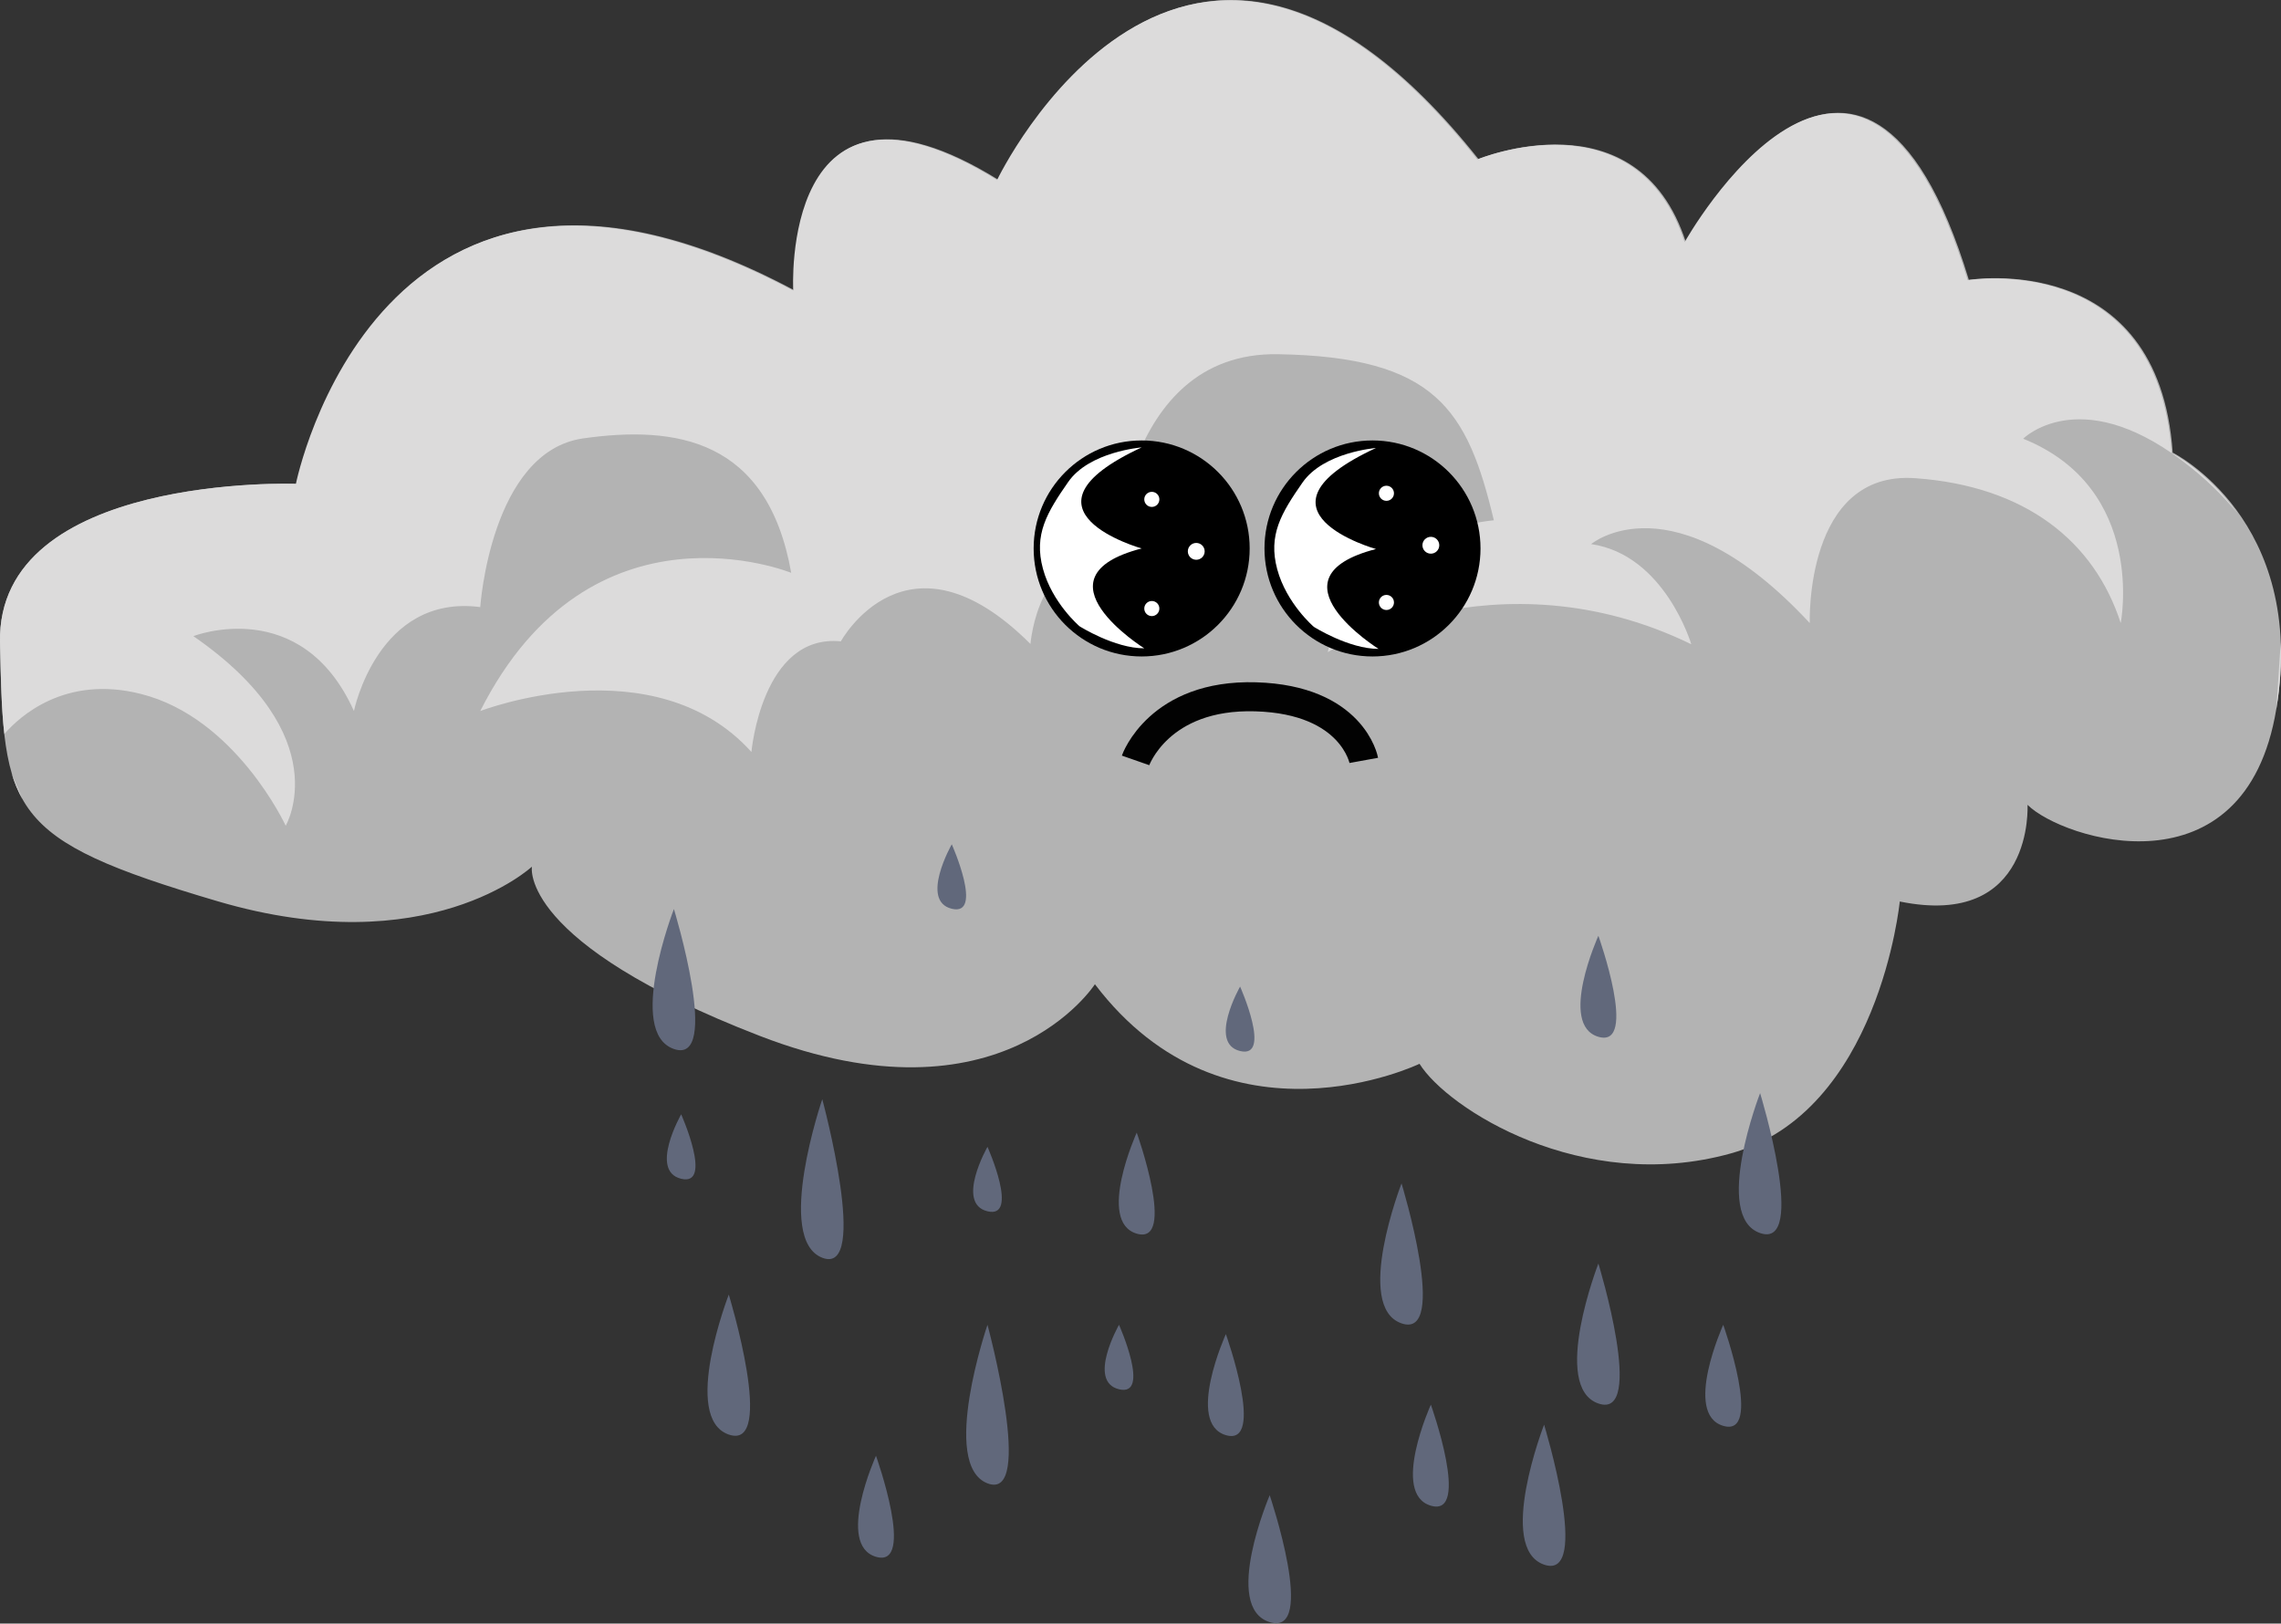 <?xml version="1.0" encoding="UTF-8"?>
<svg id="Layer_2" data-name="Layer 2" xmlns="http://www.w3.org/2000/svg" viewBox="0 0 78.56 55.92">
  <rect x="0" y="0" width="78.56" height="55.92" fill="#333333" stroke="none"/>
  <defs>
    <style>
      .cls-1 {
        fill: #fff;
      }

      .cls-2 {
        fill: #b3b3b3;
      }

      .cls-3 {
        fill: #dcdbdb;
      }

      .cls-4 {
        fill: #61687b;
      }

      .cls-5 {
        fill: none;
        stroke: #020202;
        stroke-miterlimit: 10;
      }
    </style>
  </defs>
  <g id="rain">
    <g>
      <g>
        <path class="cls-2" d="M10.23,16.66s2.86-14.28,17.13-6.66c0,0-.48-8.45,7.02-3.81,0,0,6.42-13.44,16.54-.71,0,0,5.47-2.27,7.14,2.85,0,0,6.07-10.82,9.75,1.31,0,0,6.54-1.07,7.02,5.95,0,0,4.64,2.3,3.57,8.82s-7.38,4.5-8.57,3.31c0,0,.24,4.28-4.4,3.33,0,0-.71,7.26-5.83,8.68s-9.75-1.55-10.71-3.09c0,0-6.66,3.21-11.18-2.74,0,0-3.21,5-11.54,1.78s-7.85-5.83-7.85-5.83c0,0-3.57,3.33-10.83,1.19S.12,27.96,0,22.13s10.23-5.47,10.23-5.47Z"/>
        <g>
          <path class="cls-3" d="M78.4,24.41s0,0,0,0c.14-.83,.18-1.58,.15-2.28l-.15,2.28Z"/>
          <path class="cls-3" d="M4.85,23.9c3.27,.82,4.99,4.54,4.99,4.54,0,0,1.81-3.08-3.18-6.53,0,0,3.72-1.45,5.53,2.58,0,0,.82-4.04,4.35-3.58,0,0,.36-5.35,3.54-5.81,3.18-.45,6.35,0,7.17,4.63,0,0-6.89-2.81-10.71,4.76,0,0,5.99-2.31,9.34,1.41,0,0,.36-4.08,3.08-3.81,0,0,2.27-4.17,6.53,.09,0,0,.27-3.45,2.9-2.81,0,0,.18-7.26,5.62-7.17,5.44,.09,6.53,1.91,7.44,5.72,0,0-4.81,.36-5.72,4.54,0,0,5.81-3.54,12.52-.27,0,0-.91-3.08-3.45-3.45,0,0,2.81-2.36,7.53,2.72,0,0-.18-5.26,3.63-4.99,3.81,.27,6.17,2.18,7.08,4.99,0,0,.91-4.63-3.36-6.35,0,0,1.91-1.91,5.44,.73,.83,.62,1.46,1.25,1.94,1.84-1.05-1.47-2.27-2.08-2.27-2.08-.48-7.02-7.02-5.95-7.02-5.95-3.69-12.13-9.75-1.31-9.75-1.31-1.67-5.12-7.14-2.85-7.14-2.85-10.11-12.73-16.54,.71-16.54,.71-7.49-4.64-7.02,3.81-7.02,3.81-14.28-7.61-17.13,6.66-17.13,6.66C10.23,16.66-.12,16.3,0,22.13c.03,1.26,.05,2.29,.15,3.15,.52-.6,2.09-2.04,4.7-1.38Z"/>
          <path class="cls-3" d="M.77,27.52l-.37-.88c.1,.32,.22,.61,.37,.88Z"/>
        </g>
      </g>
      <path class="cls-4" d="M32.78,29.08s-1.11,1.95,0,2.22,0-2.22,0-2.22Z"/>
      <path class="cls-4" d="M38.54,45.63s-1.11,1.95,0,2.22,0-2.22,0-2.22Z"/>
      <path class="cls-4" d="M42.71,33.98s-1.11,1.95,0,2.22,0-2.22,0-2.22Z"/>
      <path class="cls-4" d="M34.01,39.5s-1.11,1.95,0,2.22,0-2.22,0-2.22Z"/>
      <path class="cls-4" d="M23.46,38.38s-1.11,1.95,0,2.22,0-2.22,0-2.22Z"/>
      <path class="cls-4" d="M39.15,39.01s-1.39,3.07,0,3.48,0-3.48,0-3.48Z"/>
      <path class="cls-4" d="M30.17,50.14s-1.39,3.07,0,3.48,0-3.48,0-3.48Z"/>
      <path class="cls-4" d="M49.28,48.38s-1.39,3.07,0,3.48,0-3.48,0-3.48Z"/>
      <path class="cls-4" d="M59.35,45.63s-1.39,3.07,0,3.48,0-3.48,0-3.48Z"/>
      <path class="cls-4" d="M42.22,45.95s-1.39,3.07,0,3.48,0-3.48,0-3.48Z"/>
      <path class="cls-4" d="M55.05,32.23s-1.39,3.07,0,3.48,0-3.48,0-3.48Z"/>
      <path class="cls-4" d="M28.32,37.86s-1.65,4.82,0,5.46,0-5.46,0-5.46Z"/>
      <path class="cls-4" d="M34.01,45.63s-1.65,4.82,0,5.46,0-5.46,0-5.46Z"/>
      <path class="cls-4" d="M43.73,51.5s-1.65,3.86,0,4.37,0-4.37,0-4.37Z"/>
      <path class="cls-4" d="M48.27,40.76s-1.65,4.25,0,4.82,0-4.82,0-4.82Z"/>
      <path class="cls-4" d="M25.1,44.59s-1.65,4.25,0,4.82,0-4.82,0-4.82Z"/>
      <path class="cls-4" d="M23.21,31.31s-1.65,4.25,0,4.82,0-4.82,0-4.82Z"/>
      <path class="cls-4" d="M60.62,37.65s-1.65,4.25,0,4.82,0-4.82,0-4.82Z"/>
      <path class="cls-4" d="M55.05,43.52s-1.65,4.25,0,4.82,0-4.82,0-4.82Z"/>
      <path class="cls-4" d="M53.18,49.07s-1.65,4.25,0,4.82,0-4.82,0-4.82Z"/>
      <g id="eyes">
        <circle cx="39.32" cy="18.89" r="3.72"/>
        <circle cx="47.27" cy="18.89" r="3.72"/>
        <path class="cls-1" d="M39.32,15.41s-1.8,.14-2.53,1.19-1.19,1.81-.87,2.99,1.26,1.98,1.26,1.98c0,0,1.2,.76,2.23,.76,0,0-3.92-2.45-.09-3.44,0,0-4.68-1.31,0-3.48Z"/>
        <path class="cls-1" d="M47.39,15.43s-1.8,.14-2.53,1.19-1.19,1.81-.87,2.99,1.26,1.98,1.26,1.98c0,0,1.2,.76,2.23,.76,0,0-3.92-2.45-.09-3.44,0,0-4.68-1.31,0-3.48Z"/>
        <circle class="cls-1" cx="39.67" cy="17.2" r=".26"/>
        <circle class="cls-1" cx="41.2" cy="18.99" r=".29"/>
        <circle class="cls-1" cx="39.67" cy="20.96" r=".26"/>
        <circle class="cls-1" cx="47.75" cy="16.99" r=".26"/>
        <circle class="cls-1" cx="49.28" cy="18.78" r=".29"/>
        <circle class="cls-1" cx="47.75" cy="20.75" r=".26"/>
      </g>
      <path class="cls-5" d="M39.11,26.19s.8-2.29,4.14-2.19,3.72,2.19,3.72,2.19"/>
    </g>
  </g>
</svg>